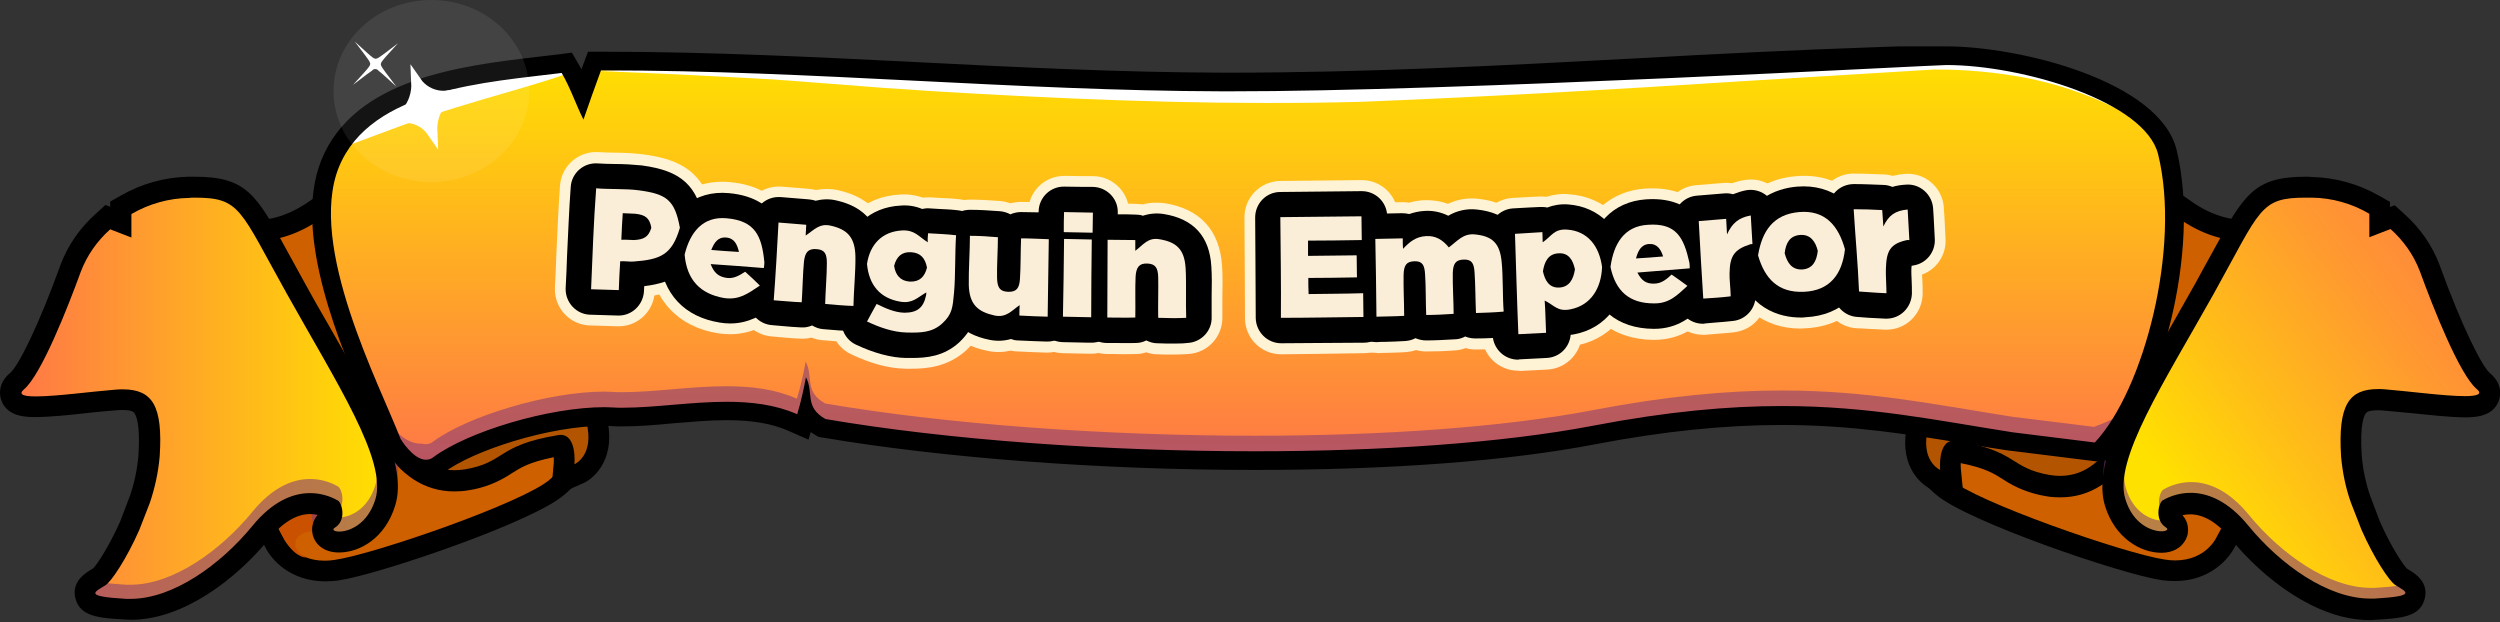 <svg width="844" height="210" viewBox="0 0 844 210" fill="none" xmlns="http://www.w3.org/2000/svg">
<rect x="0" y="0" width="844" height="210" fill="#333333" stroke="none"/>
<path d="M109.739 192.728C97.713 192.728 93.228 184.232 92.56 182.8L86.547 171.536L86.451 171.154C61.636 80.279 64.786 76.175 66.026 74.647C66.79 73.693 67.935 73.12 69.081 73.12C69.94 73.12 70.799 73.406 71.467 73.884C74.235 75.793 79.388 77.893 85.879 77.893C93.228 77.893 100.386 75.316 107.258 70.256C124.915 57.179 153.738 47.442 154.979 46.965L157.842 46.01L159.274 48.683C159.751 49.542 170.918 70.734 183.612 113.021C185.712 119.989 187.525 125.717 188.957 130.49L189.052 130.872C196.401 154.449 196.974 156.359 188.67 163.804L188.098 164.281C178.649 172.777 126.633 190.532 113.557 192.441C112.412 192.632 111.076 192.728 109.739 192.728Z" fill="#CE6000"/>
<path d="M156.124 50.401C156.124 50.401 167.482 71.688 180.176 114.167C182.276 121.135 184.089 126.862 185.521 131.731C193.156 156.168 192.965 155.404 185.712 161.8C177.122 169.532 126.346 187.096 113.08 189.005C111.934 189.196 110.789 189.291 109.644 189.291C99.05 189.291 95.614 181.368 95.614 181.368L89.792 170.295C89.792 170.295 64.404 76.556 69.081 76.556C69.176 76.556 69.367 76.652 69.463 76.747C72.707 79.038 78.529 81.425 85.879 81.425C92.751 81.425 100.959 79.325 109.358 73.12C126.824 60.233 156.124 50.401 156.124 50.401ZM159.56 41.715L153.929 43.624C152.689 44.006 123.388 54.029 105.254 67.393C98.954 71.975 92.464 74.361 85.974 74.361C81.584 74.456 77.384 73.311 73.662 71.02C72.326 70.065 70.799 69.588 69.176 69.588C66.885 69.588 64.69 70.638 63.259 72.547C60.777 75.793 59.155 77.893 71.276 126.862C76.907 149.581 82.92 172.013 83.015 172.204L83.206 172.968L83.588 173.636L89.41 184.423C91.51 189.005 98.095 196.26 109.835 196.26C111.362 196.26 112.793 196.164 114.225 195.973C127.873 193.969 180.558 176.023 190.579 166.954L191.152 166.477C201.173 157.599 200.028 153.877 192.488 129.917L192.393 129.535C190.77 124.38 189.052 118.844 187.048 112.066C174.259 69.397 162.901 47.919 162.424 47.06L159.56 41.715Z" fill="black"/>
<path d="M190.388 156.454C190.675 153.781 190.007 150.727 189.434 150.345C189.339 150.345 189.243 150.345 189.243 150.345C189.148 150.345 189.052 150.345 188.957 150.345C178.172 152.158 174.354 154.449 170.823 156.74C166.814 159.509 162.328 161.227 157.556 161.895C156.22 162.086 154.788 162.277 153.452 162.277C132.932 162.277 127.014 135.931 126.728 134.785C125.965 131.826 126.537 128.676 128.255 126.194C137.418 111.589 181.799 102.712 186.857 101.757L190.007 101.184L190.866 104.239C190.961 104.525 198.406 130.108 201.364 141.467C205.087 155.69 195.733 159.795 195.351 159.986L189.816 162.372L190.388 156.454Z" fill="#B35500"/>
<path d="M187.525 105.194C187.525 105.194 194.97 130.871 197.928 142.326C200.887 153.781 193.92 156.74 193.92 156.74C193.92 156.74 194.874 146.813 189.243 146.813C188.957 146.813 188.67 146.813 188.384 146.908C167.482 150.345 170.727 156.168 156.888 158.459C155.743 158.649 154.502 158.745 153.357 158.745C135.509 158.745 130.164 134.022 130.164 134.022C125.583 117.03 187.525 105.194 187.525 105.194ZM192.488 97.08L186.189 98.321C177.695 99.943 135.032 108.821 125.296 124.38C123.101 127.721 122.338 131.922 123.292 135.835C124.533 140.799 126.442 145.572 128.923 150.058C134.936 160.463 143.431 165.904 153.357 165.904C154.979 165.904 156.506 165.809 158.129 165.522C163.378 164.759 168.341 162.754 172.732 159.795C175.881 157.79 178.84 155.977 186.952 154.354C186.952 154.927 186.952 155.595 186.952 156.168L185.903 167.909L196.688 163.231C200.983 161.418 208.332 154.258 204.705 140.513C201.746 129.058 194.492 104.239 194.206 103.189L192.488 97.08Z" fill="black"/>
<path d="M99.813 156.263C101.722 156.072 115.37 157.695 116.325 161.99L119.188 178.409C119.093 178.409 119.093 178.505 118.997 178.505C118.425 178.886 115.848 179.936 108.689 179.364C100.29 178.695 99.145 182.705 99.909 184.805C100.672 186.905 103.249 188.241 103.249 188.241C103.249 188.241 99.241 188.337 95.328 180.986C91.414 173.732 89.028 168.195 89.028 168.195C89.028 168.195 97.904 156.454 99.813 156.263Z" fill="#CA5100"/>
<path d="M734.412 192.728C733.076 192.728 731.739 192.632 730.499 192.441C717.423 190.532 665.502 172.777 655.958 164.281L655.385 163.804C647.082 156.454 647.654 154.449 655.003 130.967L655.099 130.585C656.626 125.717 658.439 119.989 660.444 113.117C673.138 70.734 684.304 49.638 684.782 48.779L686.213 46.106L689.077 47.06C690.317 47.442 719.141 57.274 736.798 70.352C743.67 75.411 750.923 77.988 758.177 77.988C764.572 77.988 769.821 75.888 772.589 73.979C773.257 73.502 774.116 73.216 774.975 73.216C776.216 73.216 777.361 73.788 778.029 74.743C779.175 76.27 782.324 80.375 757.604 171.345L757.509 171.727L751.496 182.991C750.923 184.327 746.342 192.728 734.412 192.728Z" fill="#CE6000"/>
<path d="M687.931 50.401C687.931 50.401 717.232 60.233 734.698 73.12C743.193 79.325 751.305 81.425 758.177 81.425C765.526 81.425 771.348 79.038 774.593 76.747C774.689 76.652 774.784 76.652 774.975 76.556C779.747 76.556 754.264 170.295 754.264 170.295L748.347 181.273C748.347 181.273 744.911 189.196 734.316 189.196C733.171 189.196 732.026 189.1 730.881 188.909C717.614 187 666.838 169.341 658.249 161.704C650.995 155.213 650.899 155.977 658.439 131.635C659.967 126.862 661.685 121.039 663.784 114.071C676.669 71.593 687.931 50.401 687.931 50.401ZM684.495 41.715L681.632 46.965C681.155 47.824 669.797 69.302 657.008 111.971C655.004 118.844 653.19 124.476 651.758 129.153L651.663 129.44L651.568 129.821C644.123 153.781 642.978 157.504 652.904 166.381L653.476 166.859C663.498 175.832 716.182 193.873 729.831 195.878C731.262 196.069 732.789 196.164 734.221 196.164C745.96 196.164 752.451 188.814 754.646 184.327L760.468 173.541L760.85 172.873L761.04 172.109C761.136 171.918 767.149 149.486 772.78 126.767C784.901 77.797 783.279 75.602 780.797 72.452C779.365 70.638 777.17 69.493 774.88 69.493C773.257 69.493 771.73 69.97 770.394 70.924C766.672 73.216 762.472 74.456 758.082 74.266C751.496 74.266 745.006 71.879 738.802 67.297C720.668 53.933 691.367 43.91 690.126 43.528L684.495 41.715Z" fill="black"/>
<path d="M653.572 161.895C653.19 161.704 643.837 157.599 647.559 143.376C650.518 132.017 657.962 106.434 658.058 106.148L658.917 103.094L662.066 103.666C667.125 104.621 711.506 113.498 720.668 128.103C722.386 130.681 722.959 133.926 722.195 136.885C722.004 137.84 716.087 164.186 695.567 164.186C694.135 164.186 692.799 164.09 691.463 163.804C686.69 163.136 682.109 161.322 678.196 158.649C674.569 156.358 670.847 154.068 660.062 152.254C659.967 152.254 659.871 152.254 659.776 152.254C659.012 152.636 658.344 155.69 658.63 158.363L659.203 164.281L653.572 161.895Z" fill="#B35500"/>
<path d="M661.398 107.103C661.398 107.103 723.245 118.939 718.759 135.931C718.759 135.931 713.415 160.654 695.567 160.654C694.421 160.654 693.181 160.559 692.035 160.368C678.196 157.981 681.441 152.254 660.539 148.817C660.253 148.722 659.967 148.722 659.68 148.722C654.049 148.722 655.004 158.649 655.004 158.649C655.004 158.649 648.036 155.69 650.995 144.235C653.954 132.781 661.398 107.103 661.398 107.103ZM656.435 98.989L654.622 105.194C654.335 106.244 647.082 131.062 644.123 142.517C640.592 156.263 647.845 163.327 652.14 165.236L663.116 169.913L661.971 158.077C661.971 157.504 661.875 156.931 661.971 156.358C670.083 157.981 673.042 159.795 676.192 161.8C680.582 164.759 685.545 166.668 690.795 167.527C692.322 167.813 693.944 167.909 695.567 167.909C705.588 167.909 713.987 162.468 720 152.063C722.577 147.576 724.486 142.804 725.631 137.84C726.586 133.926 725.917 129.726 723.627 126.385C713.892 110.826 671.133 101.948 662.734 100.325L656.435 98.989Z" fill="black"/>
<path d="M44.075 205.614C43.502 205.614 42.929 205.614 42.357 205.519C33.385 204.946 29.663 204.469 28.804 201.032C28.04 197.882 30.808 196.259 32.717 195.019L33.672 194.446C35.008 193.491 39.589 186.714 43.788 177.264L47.224 168.386C48.847 163.613 49.897 158.745 50.279 153.686C50.851 144.617 50.088 139.081 47.797 136.694C47.033 135.835 45.506 134.69 41.307 134.69C40.639 134.69 39.875 134.69 39.207 134.785C36.535 134.976 33.29 135.358 29.758 135.644C23.268 136.313 16.587 136.981 12.006 136.981C9.429 136.981 5.134 136.981 3.893 133.64C3.512 132.59 3.225 130.49 5.802 128.39C9.524 125.335 16.778 109.966 23.936 90.207C26.227 84.193 29.949 78.752 34.817 74.456L36.439 73.025L40.83 74.647V69.874L42.643 68.825C49.038 65.102 56.387 63.097 63.736 62.906C64.499 62.906 65.168 62.906 65.836 62.906C81.393 62.906 83.874 67.488 94.373 86.77C96.091 89.825 98 93.357 100.195 97.366C102.772 102.043 105.444 106.625 107.926 111.016C122.529 136.599 134.077 156.74 130.164 169.341C126.919 179.841 118.806 182.705 114.511 182.705C110.503 182.705 109.453 180.509 109.167 179.459C108.689 177.645 109.548 175.641 111.171 174.782C111.553 174.495 111.839 174.113 111.935 173.636C112.125 172.873 112.03 172.109 111.744 171.345C109.548 170.2 107.162 169.627 104.681 169.532C98.954 169.532 93.323 172.873 87.978 179.364C77.671 192.25 60.682 205.614 44.075 205.614Z" fill="url(#paint0_linear_5_242)"/>
<path opacity="0.58" d="M133.886 154.354C131.596 155.022 129.305 155.69 127.11 156.358C127.492 158.84 127.396 161.418 126.728 163.804C124.056 172.395 117.757 174.686 114.511 174.686C112.793 174.686 111.935 174.018 113.08 173.35C116.993 170.963 115.561 165.045 114.034 164.186C111.171 162.563 107.926 161.704 104.681 161.704C98.954 161.704 92.082 164.377 85.21 172.777C74.33 186.046 58.296 197.405 44.075 197.405C43.597 197.405 43.025 197.405 42.548 197.405C27.945 196.546 31.953 195.114 35.58 192.823C36.535 192.25 38.157 190.246 39.971 187.382C38.539 187.477 37.107 187.573 35.676 187.573C32.717 190.914 29.854 194.446 27.277 198.073C26.991 198.55 26.513 198.837 26.036 199.028C28.327 203.61 34.531 203.991 42.166 204.469C42.834 204.469 43.502 204.564 44.075 204.564C62.018 204.564 79.866 190.532 90.651 177.359C95.232 171.727 100.004 168.863 104.585 168.863C105.444 168.863 106.303 168.959 107.162 169.15C105.444 171.059 104.872 173.636 105.54 176.118C106.303 178.886 109.071 181.845 114.321 181.845C121.383 181.845 129.973 176.977 133.314 166C134.459 162.181 134.65 158.172 133.886 154.354Z" fill="#853B76"/>
<path d="M65.645 66.724C81.297 66.724 80.82 70.543 96.95 99.371C113.748 129.44 130.737 155.404 126.728 168.577C124.056 177.168 117.756 179.459 114.511 179.459C112.793 179.459 111.934 178.791 113.08 178.123C116.993 175.736 115.561 169.818 114.034 168.959C111.171 167.336 107.926 166.477 104.681 166.477C98.954 166.477 92.082 169.15 85.21 177.55C74.33 190.818 58.296 202.178 44.075 202.178C43.597 202.178 43.025 202.178 42.548 202.178C27.945 201.319 31.953 199.887 35.58 197.596C37.584 196.355 42.738 188.623 47.033 178.886L50.565 169.818C52.283 164.759 53.428 159.509 53.905 154.163C55.051 136.885 51.424 131.444 41.402 131.444C40.639 131.444 39.875 131.444 39.016 131.54C31.572 132.112 18.973 133.831 12.101 133.831C8.093 133.831 5.993 133.258 8.093 131.444C13.819 126.671 22.695 104.334 27.277 91.734C29.377 86.198 32.812 81.329 37.203 77.416L44.361 80.184V72.261C50.278 68.824 56.959 66.915 63.831 66.82C64.308 66.724 64.977 66.724 65.645 66.724ZM65.645 59.661C64.977 59.661 64.213 59.661 63.545 59.661C55.528 59.852 47.702 62.047 40.734 66.056L37.203 68.061V69.779L35.58 69.206L32.335 72.165C27.086 76.843 22.982 82.666 20.5 89.252C12.865 110.348 6.184 123.617 3.416 125.908C-1.07 129.631 -0.02 133.926 0.457 135.167C2.462 140.799 9.047 140.799 11.91 140.799C16.683 140.799 23.459 140.131 30.045 139.367C33.48 138.985 36.821 138.699 39.398 138.508C40.066 138.413 40.734 138.413 41.307 138.413C42.452 138.413 44.552 138.508 45.22 139.272C45.888 140.035 47.415 142.804 46.747 153.59C46.365 158.268 45.411 162.945 43.884 167.336L40.543 176.118C36.821 184.423 32.908 190.341 31.572 191.773C31.381 191.868 31.19 192.059 30.999 192.155C28.899 193.396 24.032 196.355 25.463 201.987C26.99 208.287 33.767 208.669 42.261 209.146C42.929 209.146 43.597 209.242 44.17 209.242C62.113 209.242 79.961 195.209 90.746 182.036C95.327 176.404 100.1 173.541 104.681 173.541C105.54 173.541 106.399 173.636 107.258 173.827C105.54 175.736 104.967 178.314 105.635 180.795C106.399 183.564 109.167 186.523 114.416 186.523C121.479 186.523 130.069 181.655 133.409 170.677C137.799 156.645 125.869 135.835 110.789 109.489C108.212 105.098 105.635 100.516 103.058 95.839C100.863 91.83 98.954 88.393 97.236 85.243C86.547 65.579 83.302 59.661 65.645 59.661Z" fill="black"/>
<path d="M727.635 178.886L722.004 177.932L724.963 161.418C726.586 154.068 743.956 153.495 744.529 153.495L744.052 159.222L744.242 156.358L744.052 159.222C741.379 159.031 731.739 160.845 730.499 162.754L727.635 178.886Z" fill="black"/>
<path d="M800.077 205.614C766.194 206.473 754.073 160.654 732.408 171.632C732.026 172.3 732.026 174.591 732.98 174.973C742.429 185.091 718.568 187.191 714.083 169.532C707.879 153.495 738.039 110.348 749.969 86.961C760.468 67.679 762.949 63.097 778.506 63.097C787.287 62.906 795.972 65.293 803.512 70.065V74.838L807.903 73.216C813.534 77.988 818.115 84.098 820.406 90.398C827.564 110.157 834.818 125.526 838.54 128.581C849.802 143.376 811.721 134.594 805.135 134.881C785.569 131.635 795.686 166.477 800.649 177.454C805.421 187.573 808.857 193.396 811.625 195.019C821.647 201.701 811.721 206.092 800.077 205.614Z" fill="url(#paint1_linear_5_242)"/>
<path opacity="0.58" d="M817.161 199.123C814.584 195.496 811.721 191.964 808.762 188.623C807.33 188.527 805.899 188.527 804.467 188.432C806.376 191.391 807.903 193.3 808.857 193.873C812.484 196.164 816.493 197.596 801.89 198.455C801.413 198.455 800.84 198.455 800.363 198.455C786.142 198.455 770.108 187.096 759.227 173.827C752.355 165.427 745.483 162.754 739.757 162.754C736.512 162.754 733.267 163.613 730.403 165.236C728.876 166.095 727.54 172.013 731.358 174.4C732.503 175.068 731.644 175.736 729.926 175.736C726.681 175.736 720.286 173.445 717.709 164.854C717.041 162.468 716.946 159.89 717.328 157.409C715.037 156.74 712.746 156.072 710.551 155.404C709.788 159.222 709.979 163.231 711.028 166.954C714.369 177.836 723.054 182.8 730.022 182.8C732.598 182.896 735.08 182.036 736.893 180.223C734.603 177.836 735.08 173.159 738.325 171.823C738.039 171.154 737.657 170.582 737.18 170.104C738.039 169.913 738.898 169.818 739.757 169.818C744.433 169.818 749.11 172.682 753.691 178.314C764.476 191.487 782.42 205.519 800.267 205.519C800.936 205.519 801.604 205.519 802.176 205.423C809.812 204.946 816.015 204.564 818.306 199.982C817.924 199.887 817.447 199.6 817.161 199.123Z" fill="#853B76"/>
<path d="M778.506 66.724C779.174 66.724 779.843 66.724 780.511 66.724C787.383 66.82 794.064 68.729 799.886 72.165V80.088L807.044 77.32C811.434 81.234 814.87 86.102 816.97 91.639C821.551 104.239 830.427 126.576 836.154 131.349C838.254 133.067 836.249 133.735 832.145 133.735C825.273 133.735 812.579 132.017 805.23 131.444C804.371 131.349 803.608 131.349 802.844 131.349C792.918 131.349 789.291 136.79 790.341 154.068C790.819 159.413 791.868 164.663 793.682 169.722L797.213 178.791C801.508 188.527 806.662 196.259 808.666 197.5C812.293 199.791 816.302 201.223 801.699 202.082C801.222 202.082 800.649 202.082 800.172 202.082C785.951 202.082 769.917 190.723 759.036 177.454C752.164 169.054 745.292 166.381 739.566 166.381C736.321 166.381 733.076 167.241 730.212 168.863C728.685 169.722 727.349 175.641 731.167 178.027C732.312 178.695 731.453 179.364 729.735 179.364C726.49 179.364 720.095 177.073 717.519 168.482C713.414 155.308 730.499 129.249 747.297 99.275C763.331 70.447 762.854 66.724 778.506 66.724ZM778.506 59.661C760.849 59.661 757.604 65.579 746.819 85.338C745.101 88.393 743.193 91.925 740.997 95.934C738.42 100.612 735.748 105.098 733.267 109.585C718.187 135.931 706.352 156.645 710.647 170.772C713.987 181.655 722.672 186.618 729.64 186.618C734.889 186.618 737.561 183.659 738.42 180.891C739.089 178.409 738.516 175.832 736.798 173.923C737.657 173.732 738.516 173.636 739.375 173.636C744.052 173.636 748.728 176.5 753.31 182.132C764.095 195.305 782.038 209.337 799.886 209.337C800.554 209.337 801.222 209.337 801.794 209.242C810.289 208.764 817.065 208.383 818.592 202.082C820.024 196.45 815.156 193.491 813.057 192.25C812.866 192.155 812.675 191.964 812.484 191.868C811.148 190.437 807.235 184.614 803.512 176.214L800.172 167.431C798.645 162.945 797.69 158.363 797.309 153.686C796.641 142.899 798.168 140.131 798.836 139.367C799.504 138.603 801.604 138.508 802.749 138.508C803.322 138.508 803.99 138.508 804.658 138.603C807.235 138.794 810.48 139.176 814.011 139.463C820.597 140.131 827.373 140.894 832.145 140.894C835.008 140.894 841.594 140.894 843.598 135.262C844.076 134.022 845.125 129.726 840.64 126.003C837.967 123.808 831.191 110.444 823.555 89.348C821.074 82.761 816.97 76.938 811.721 72.261L808.475 69.302L806.853 69.874V68.156L803.322 66.152C796.354 62.142 788.528 59.947 780.511 59.756C779.843 59.661 779.174 59.661 778.506 59.661Z" fill="black"/>
<path d="M143.717 158.459C137.799 158.459 133.218 151.299 132.359 149.867L132.264 149.676L132.168 149.39C131.023 146.526 129.496 142.804 127.587 138.603C117.947 116.267 101.818 78.847 111.362 55.365C121.861 29.592 156.411 25.487 181.703 22.528C184.28 22.241 186.762 21.955 189.148 21.573L191.247 21.287L192.297 23.101C193.92 25.869 195.351 28.828 196.497 31.787C197.547 28.733 198.692 25.678 199.742 22.719L200.505 20.619H204.323C239.446 20.619 275.142 22.432 309.692 24.151C343.383 25.869 378.22 27.587 412.388 27.683H415.156C460.778 27.683 506.781 25.201 551.257 22.91C578.745 21.478 607.282 19.951 635.438 18.996C635.438 18.996 652.331 18.805 657.008 18.805C684.209 18.805 726.681 31.501 731.549 51.451C739.757 85.148 726.108 133.831 709.311 151.681L708.165 152.827L678.864 149.199C674.283 148.531 669.988 147.767 665.693 147.004C645.078 143.567 625.607 140.322 601.46 140.322C581.99 140.322 561.183 142.517 537.991 146.908C508.499 152.54 468.89 155.499 423.46 155.499C371.825 155.499 318.759 151.49 277.909 144.617L277.337 144.522L276.86 144.235C274.951 143.281 273.328 141.849 272.183 140.035C272.087 140.226 270.942 144.14 270.942 144.14L267.697 142.708C261.589 140.035 254.43 138.699 245.268 138.699C239.255 138.699 233.051 139.272 227.038 139.749C221.121 140.226 215.49 140.704 209.954 140.704C208.809 140.704 207.568 140.704 206.423 140.608C205.564 140.608 204.8 140.513 203.941 140.513C186.094 140.513 159.465 148.245 148.012 156.74C146.867 157.886 145.339 158.459 143.717 158.459Z" fill="url(#paint2_linear_5_242)"/>
<path opacity="0.58" d="M707.306 143.949C707.211 144.045 707.211 144.14 707.115 144.14L706.638 144.045C706.352 144.045 705.97 144.045 705.684 143.949L679.437 140.704C653.763 136.694 631.047 131.826 601.556 131.826C583.517 131.826 562.901 133.64 537.514 138.508C506.972 144.331 466.122 147.099 423.65 147.099C373.066 147.099 319.904 143.281 278.577 136.217C271.324 132.112 274.76 127.244 271.992 122.089C271.228 126.29 270.274 130.49 269.033 134.594C261.684 131.349 253.572 130.394 245.268 130.394C233.242 130.394 220.93 132.399 210.05 132.399C208.904 132.399 207.759 132.399 206.709 132.303C205.85 132.303 204.991 132.208 204.037 132.208C185.044 132.208 157.747 140.513 146.198 149.104C145.53 149.677 144.576 149.963 143.717 149.963C143.24 149.963 142.858 149.867 142.381 149.772C139.422 149.963 136.463 148.245 134.173 146.049C133.123 145.095 132.168 143.949 131.214 142.899C130.355 143.281 129.496 143.663 128.637 143.949C128.828 144.331 128.923 144.808 129.114 145.19L129.305 145.667L129.591 146.145C131.023 148.531 136.272 156.359 143.621 156.359C145.912 156.359 148.107 155.595 149.921 154.258C159.56 147.004 185.235 138.604 203.941 138.604C204.705 138.604 205.564 138.604 206.327 138.699C207.568 138.794 208.713 138.794 209.954 138.794C215.585 138.794 221.503 138.317 227.229 137.744C233.147 137.267 239.255 136.694 245.173 136.694C253.953 136.694 260.634 137.84 266.361 140.417L272.851 143.281L273.615 140.704C274.092 141.085 274.664 141.372 275.237 141.754L276.191 142.326L277.337 142.517C318.377 149.486 371.634 153.495 423.46 153.495C469.081 153.495 508.881 150.536 538.564 144.808C561.565 140.417 582.181 138.317 601.46 138.317C625.321 138.317 644.696 141.563 665.216 144.904C669.511 145.667 673.901 146.336 678.387 147.004H678.483H678.578L706.256 150.44L709.501 150.822L711.697 148.436C714.655 145.19 717.232 141.563 719.427 137.744C715.705 140.417 711.601 142.422 707.306 143.949Z" fill="#853B76"/>
<path d="M201.842 23.96L217.971 23.291C223.316 23.005 228.756 23.291 234.101 23.196C244.791 23.101 255.576 23.005 266.361 23.101C287.931 23.864 309.31 24.628 330.785 25.201C352.259 25.678 373.638 26.251 395.113 26.346C416.492 26.537 437.967 26.728 459.346 25.869L588.003 20.81C598.788 20.523 609.477 20.046 620.262 19.951C630.952 19.855 641.642 19.378 652.618 19.378C663.498 19.951 674.188 21.573 684.782 24.151C695.28 26.823 705.302 31.023 714.56 36.656C705.016 31.883 694.803 28.446 684.305 26.346C673.806 24.341 663.212 23.387 652.618 23.482L588.48 27.396C545.626 30.164 502.772 32.646 459.728 34.364C416.588 35.51 373.638 34.078 330.689 31.692C320 31.119 309.215 30.451 298.525 29.687L266.456 27.205C255.767 26.442 245.077 25.964 234.292 25.392C223.316 24.819 212.627 24.437 201.842 23.96Z" fill="white"/>
<path d="M117.279 49.16C121.861 44.006 127.205 39.71 133.123 36.274C139.04 32.837 145.339 30.069 151.83 28.064C158.32 26.06 165.001 24.723 171.777 24.055C178.554 23.387 185.425 23.578 192.106 24.628C185.616 27.014 179.317 28.733 173.018 30.642C166.719 32.455 160.515 34.269 154.311 36.178C148.107 38.087 141.999 40.092 135.891 42.287C129.782 44.483 123.769 46.869 117.279 49.16Z" fill="white"/>
<path d="M657.103 21.955C682.587 21.955 724.2 34.174 728.59 52.12C736.321 83.62 723.818 131.635 707.211 149.39L679.532 145.954C653.858 141.944 631.143 137.076 601.651 137.076C583.612 137.076 562.997 138.89 537.609 143.758C507.067 149.581 466.218 152.349 423.746 152.349C373.161 152.349 320 148.531 278.673 141.467C271.419 137.363 274.855 132.494 272.087 127.34C271.324 131.54 270.369 135.74 269.129 139.844C261.78 136.599 253.667 135.644 245.363 135.644C233.338 135.644 221.026 137.649 210.145 137.649C209 137.649 207.854 137.649 206.805 137.553C205.946 137.553 205.087 137.458 204.132 137.458C185.139 137.458 157.842 145.763 146.294 154.354C145.626 154.927 144.671 155.213 143.812 155.213C139.422 155.213 135.223 148.149 135.223 148.149C128.255 130.012 103.631 83.047 114.416 56.415C125.201 29.878 164.81 27.778 189.625 24.628C192.584 29.687 194.397 35.224 196.974 40.378C198.883 34.842 200.887 29.21 202.891 23.769C203.369 23.769 203.941 23.769 204.419 23.769C273.71 23.769 343.288 30.642 412.484 30.833C413.438 30.833 414.297 30.833 415.251 30.833C489.029 30.928 652.713 21.955 657.103 21.955ZM657.103 15.655C652.14 15.655 641.164 15.655 641.164 15.655L635.438 15.846C607.282 16.8 578.745 18.232 551.257 19.76C506.781 22.146 460.873 24.532 415.347 24.532H412.579C378.506 24.437 343.669 22.719 310.074 21C275.523 19.282 239.732 17.469 204.514 17.469H202.891H198.501L196.974 21.573C196.783 22.146 196.497 22.814 196.306 23.387C195.924 22.719 195.542 22.051 195.161 21.382L193.061 17.755L188.861 18.328C186.475 18.614 183.994 18.901 181.417 19.187C155.361 22.241 119.665 26.537 108.499 54.029C98.477 78.752 114.893 116.935 124.724 139.654C126.537 143.854 128.16 147.481 129.21 150.345L129.401 150.822L129.687 151.299C131.118 153.686 136.368 161.513 143.717 161.513C146.008 161.513 148.203 160.75 150.016 159.413C159.656 152.158 185.33 143.758 204.037 143.758C204.8 143.758 205.659 143.758 206.423 143.854C207.664 143.949 208.809 143.949 210.05 143.949C215.681 143.949 221.598 143.472 227.325 142.899C233.242 142.422 239.351 141.849 245.268 141.849C254.049 141.849 260.73 142.995 266.456 145.572L272.946 148.436L273.71 145.858C274.187 146.24 274.76 146.526 275.332 146.908L276.287 147.481L277.432 147.672C318.473 154.64 371.73 158.649 423.555 158.649C469.177 158.649 508.976 155.69 538.659 149.963C561.661 145.572 582.276 143.472 601.556 143.472C625.416 143.472 644.791 146.717 665.311 150.058C669.606 150.822 673.997 151.49 678.483 152.158H678.578H678.673L706.352 155.595L709.597 155.977L711.792 153.59C729.067 135.167 743.193 85.052 734.794 50.497C728.972 27.301 681.823 15.655 657.103 15.655Z" fill="black"/>
<path d="M201.269 63.574C205.659 63.956 211.577 63.67 215.585 64.243C225.13 65.484 227.802 67.584 229.52 76.843V76.938C226.848 86.007 223.03 87.629 213.867 88.298C212.627 88.393 210.718 88.107 209.382 88.202C209.191 91.448 209 94.693 208.904 97.939C205.755 97.843 202.701 97.748 199.551 97.653C200.028 86.293 200.41 74.934 201.269 63.574ZM214.058 81.043C217.399 80.852 218.926 79.993 219.88 76.938V76.843C219.308 73.597 217.876 72.547 214.535 72.165C213.486 72.07 211.481 72.07 210.241 71.975C210.05 74.934 209.859 77.988 209.763 80.948C211.004 80.852 213.008 81.043 214.058 81.043Z" fill="white"/>
<path d="M208.904 110.157C208.809 110.157 208.618 110.157 208.523 110.157C205.373 110.062 202.319 109.966 199.169 109.871C192.393 109.68 187.143 104.048 187.334 97.271C187.334 97.175 187.334 97.08 187.334 96.984C187.525 93.357 187.716 89.73 187.811 86.102C188.193 78.466 188.48 70.543 189.052 62.715C189.529 55.938 195.351 50.879 202.128 51.356C202.223 51.356 202.223 51.356 202.319 51.356C203.846 51.451 205.755 51.547 207.854 51.547C211.004 51.547 214.154 51.738 217.208 52.12C229.997 53.838 238.492 58.133 241.546 74.552C241.928 76.556 241.832 78.656 241.164 80.661C237.155 94.121 229.138 98.225 220.93 99.752C219.976 105.766 214.917 110.157 208.904 110.157Z" fill="#FFF3D6"/>
<path d="M231.142 86.102C231.142 86.007 231.142 86.007 231.142 85.911C232.956 78.561 237.155 72.929 245.363 73.693C255.003 74.552 257.198 79.707 258.057 88.584C258.057 89.252 257.962 89.825 257.866 90.493C251.854 90.016 245.936 89.539 239.923 89.157C240.973 91.925 242.405 93.452 245.459 93.834C247.75 94.121 249.658 92.975 251.567 91.734C253.285 93.261 254.908 94.789 256.53 96.412C252.522 99.084 249.563 101.375 244.409 100.612C236.296 99.18 231.906 94.407 231.142 86.102ZM249.467 85.052C248.895 82.57 247.94 80.375 245.077 80.184C242.214 79.993 241.069 82.093 240.114 84.384C243.264 84.67 246.318 84.861 249.467 85.052Z" fill="white"/>
<path d="M246.509 112.83C245.173 112.83 243.932 112.735 242.596 112.544C228.947 110.444 220.357 101.28 218.926 87.343V87.248C218.83 85.816 218.926 84.384 219.212 83.048V82.952C222.839 68.347 232.956 60.329 246.318 61.474C267.602 63.288 269.51 81.329 270.179 87.248C270.274 88.584 270.274 89.921 270.083 91.257C269.988 92.88 269.51 94.502 268.747 96.03C268.842 100.23 266.838 104.144 263.402 106.435L262.734 106.912C259.203 109.298 254.049 112.83 246.509 112.83Z" fill="#FFF3D6"/>
<path d="M262.829 75.125C265.979 75.411 269.129 75.602 272.183 75.888C272.087 77.129 272.087 78.37 271.992 79.516C274.76 77.702 276.573 75.316 280.391 76.175C286.022 77.416 288.694 80.088 288.79 86.675C288.885 91.352 288.217 98.225 288.122 103.284C284.972 103.189 281.823 102.903 278.577 102.616C278.673 98.416 279.15 92.784 279.15 88.87C279.15 85.72 278.482 84.288 275.619 84.098C272.851 83.907 271.801 85.148 271.419 88.298C271.038 92.211 270.942 97.843 270.656 102.044C267.506 101.948 264.357 101.566 261.207 101.375C261.875 92.593 262.352 83.907 262.829 75.125Z" fill="white"/>
<path d="M288.217 115.503C288.122 115.503 287.931 115.503 287.835 115.503C284.781 115.407 281.441 115.217 277.528 114.835C276.287 114.739 275.142 114.453 273.996 113.976C272.851 114.262 271.61 114.357 270.465 114.357C268.174 114.262 265.979 114.071 263.879 113.88C262.829 113.785 261.684 113.689 260.634 113.594C253.953 113.117 248.895 107.389 249.277 100.707C249.563 95.266 249.849 89.825 250.231 84.384L250.804 74.552C251.09 67.775 256.817 62.62 263.593 63.002C263.688 63.002 263.784 63.002 263.879 63.002L273.233 63.765C273.996 63.861 274.76 63.956 275.428 64.147C278.005 63.67 280.582 63.67 283.063 64.243C294.612 66.82 300.816 74.552 301.006 86.389C301.102 89.539 300.816 93.071 300.625 96.603C300.434 99.084 300.338 101.471 300.338 103.475C300.338 110.062 294.898 115.503 288.217 115.503Z" fill="#FFF3D6"/>
<path d="M292.703 108.535C293.753 106.53 294.898 104.525 295.948 102.616C298.907 104.048 301.961 105.48 305.301 105.575C309.692 105.575 311.792 103.857 312.651 99.657C312.746 99.371 312.651 98.893 312.746 98.703C309.596 100.516 308.069 102.521 303.965 101.853C297.093 100.707 293.371 96.221 292.703 89.157V89.061C293.753 82.379 297.857 78.179 304.538 77.797C308.833 77.606 310.074 79.802 313.223 81.807C313.128 80.852 313.223 79.802 313.319 78.752C316.468 78.943 319.618 79.038 322.767 79.42C322.386 85.243 322.577 93.261 322.099 98.607C321.622 103.762 321.527 106.053 318.091 109.203C314.655 112.353 310.742 112.353 306.065 112.257C301.484 112.162 296.712 110.444 292.703 108.535ZM312.937 90.398V90.302C312.364 87.248 310.837 85.338 307.592 85.148C304.347 84.957 302.629 86.77 301.866 89.73V89.825C302.343 92.88 303.965 94.884 307.21 95.075C310.551 95.171 312.173 93.357 312.937 90.398Z" fill="white"/>
<path d="M307.687 124.476C307.115 124.476 306.447 124.476 305.874 124.476H305.683C300.148 124.38 293.944 122.758 287.358 119.608C281.25 116.744 278.673 109.394 281.632 103.284C281.727 103.189 281.727 103.094 281.823 102.998C282.3 102.043 282.777 101.184 283.254 100.325C281.823 97.175 280.868 93.739 280.582 90.302C280.486 89.252 280.486 88.202 280.677 87.152C282.682 74.456 291.653 66.247 303.965 65.674C306.542 65.484 309.119 65.865 311.601 66.724C312.46 66.629 313.319 66.629 314.082 66.629C315.132 66.724 316.182 66.724 317.232 66.82C319.427 66.915 321.718 67.011 324.104 67.297C330.594 68.061 335.27 73.693 334.889 80.184C334.698 82.475 334.698 85.434 334.602 88.202C334.507 92.211 334.411 96.316 334.125 99.752V100.23C333.648 105.671 332.98 111.78 326.394 118.08C320.095 123.903 312.937 124.476 307.687 124.476Z" fill="#FFF3D6"/>
<path d="M327.062 96.221C326.967 91.448 327.444 84.67 327.444 79.611C330.594 79.611 333.743 79.802 336.893 80.088C336.893 84.288 336.511 89.921 336.607 93.834C336.702 96.984 337.466 98.416 340.329 98.512C343.192 98.607 344.147 97.271 344.338 94.121C344.624 90.207 344.528 84.67 344.719 80.47C347.869 80.47 351.019 80.661 354.073 80.757C353.977 89.443 353.786 98.225 353.691 106.912C350.541 106.816 347.392 106.721 344.147 106.53C344.147 105.384 344.147 104.144 344.242 102.998C341.474 104.907 339.756 107.294 335.843 106.53C330.117 105.289 327.253 102.807 327.062 96.221Z" fill="white"/>
<path d="M353.595 119.035C353.5 119.035 353.309 119.035 353.214 119.035C350.541 118.939 347.105 118.844 343.574 118.653C342.81 118.653 342.047 118.558 341.283 118.367C338.706 118.939 336.034 119.035 333.457 118.462C321.813 116.171 315.227 108.439 314.846 96.602C314.75 93.548 314.941 90.016 315.037 86.579C315.132 84.002 315.228 81.616 315.228 79.611C315.228 72.834 320.668 67.393 327.444 67.393H327.54C330.594 67.393 333.839 67.584 337.752 67.87C338.897 67.965 340.043 68.252 341.188 68.634C342.238 68.347 343.383 68.156 344.528 68.156C346.628 68.156 348.537 68.252 350.446 68.252C351.687 68.252 352.927 68.347 354.168 68.347C360.945 68.443 366.289 73.979 366.194 80.757L366.098 87.629C366.003 94.025 365.908 100.516 365.812 106.912C365.717 113.689 360.276 119.035 353.595 119.035Z" fill="#FFF3D6"/>
<path d="M359.227 71.593C362.472 71.688 365.717 71.688 368.962 71.784L368.866 78.561C365.621 78.466 362.376 78.466 359.131 78.37C359.131 76.079 359.131 73.788 359.227 71.593ZM359.227 80.661C362.376 80.757 365.526 80.757 368.58 80.852C368.485 89.634 368.389 98.321 368.389 107.103C365.24 107.007 361.994 107.007 358.845 106.912C359.036 98.225 359.131 89.443 359.227 80.661Z" fill="white"/>
<path d="M368.485 119.417C368.389 119.417 368.294 119.417 368.294 119.417H367.53C364.667 119.321 361.613 119.321 358.654 119.226C351.973 119.035 346.724 113.498 346.819 106.816C346.914 102.33 346.914 97.939 347.01 93.452C347.105 89.157 347.105 84.861 347.201 80.566C347.201 80.47 347.201 80.47 347.201 80.375C347.105 79.611 347.01 78.943 347.01 78.179L347.105 71.402C347.201 64.624 352.736 59.279 359.513 59.374C361.804 59.374 364.19 59.47 366.48 59.47H369.153C375.834 59.565 381.274 65.102 381.178 71.784L381.083 78.561C381.083 79.325 380.988 80.088 380.892 80.757C380.892 80.852 380.892 80.852 380.892 80.948C380.892 84.384 380.797 87.82 380.797 91.257C380.797 96.507 380.701 101.853 380.701 107.103C380.606 113.976 375.166 119.417 368.485 119.417Z" fill="#FFF3D6"/>
<path d="M373.925 80.948C377.074 80.948 380.224 81.043 383.278 81.043C383.278 82.284 383.278 83.525 383.278 84.67C385.951 82.666 387.573 80.088 391.391 80.757C397.117 81.711 399.885 84.098 400.267 90.589C400.553 95.266 400.267 102.234 400.458 107.294C397.308 107.485 394.159 107.389 391.009 107.294C390.914 103.094 391.104 97.462 391.009 93.548C390.914 90.398 390.055 89.061 387.287 88.966C384.519 88.87 383.565 90.302 383.374 93.452C383.183 97.366 383.374 102.998 383.278 107.198C380.129 107.294 376.979 107.198 373.829 107.198C373.829 98.512 373.925 89.73 373.925 80.948Z" fill="white"/>
<path d="M396.067 119.703C394.35 119.703 392.536 119.703 390.532 119.608C389.291 119.608 388.146 119.321 387 118.939C385.855 119.321 384.71 119.512 383.564 119.512C380.892 119.608 378.315 119.608 375.834 119.512C375.07 119.512 374.307 119.512 373.638 119.512C366.862 119.417 361.517 113.976 361.517 107.198C361.517 104.048 361.517 100.803 361.613 97.653C361.613 92.211 361.708 86.484 361.708 80.948C361.708 74.17 367.148 68.729 373.925 68.729H374.02H377.647C379.556 68.729 381.56 68.729 383.469 68.825C384.233 68.825 384.996 68.92 385.76 69.015C388.241 68.347 390.914 68.252 393.395 68.633C405.135 70.543 411.816 77.797 412.579 89.825C412.77 92.88 412.77 96.507 412.675 100.039C412.675 102.521 412.675 104.907 412.675 106.912C412.865 113.594 407.712 119.226 401.031 119.512C399.408 119.608 397.785 119.703 396.067 119.703Z" fill="#FFF3D6"/>
<path d="M432.24 73.311C441.403 73.216 450.565 73.12 459.632 73.025C459.632 75.697 459.728 78.37 459.728 81.043C453.715 81.138 447.702 81.234 441.594 81.234C441.594 82.952 441.594 84.67 441.594 86.389C447.034 86.293 452.57 86.293 458.01 86.198C458.01 88.68 458.105 91.161 458.105 93.643C452.665 93.739 447.129 93.834 441.689 93.834C441.689 95.648 441.689 97.462 441.785 99.275C447.893 99.18 454.001 99.18 460.205 98.989C460.205 101.662 460.3 104.334 460.3 107.007C451.042 107.103 441.689 107.294 432.431 107.294C432.527 96.03 432.336 84.67 432.24 73.311Z" fill="white"/>
<path d="M432.527 119.608C425.75 119.608 420.31 114.167 420.31 107.389C420.31 100.993 420.215 94.502 420.215 88.202C420.215 83.239 420.119 78.275 420.119 73.406C420.119 66.629 425.464 61.188 432.24 61.093C442.834 60.997 451.52 60.902 459.537 60.806C466.313 60.711 471.849 66.056 471.944 72.834V74.456C471.944 76.652 472.04 78.752 472.04 80.948C472.04 83.143 471.467 85.338 470.417 87.152L470.513 92.211C471.849 94.121 472.517 96.412 472.517 98.798L472.613 106.816C472.708 113.594 467.363 119.13 460.587 119.226C450.184 119.417 441.021 119.512 432.527 119.608Z" fill="#FFF3D6"/>
<path d="M464.309 80.661C467.363 80.566 470.417 80.566 473.567 80.47C473.567 81.616 473.567 82.857 473.662 84.002C475.953 81.616 477.957 79.897 481.489 79.707C484.734 79.516 487.12 81.043 489.124 83.525C491.987 81.425 493.896 78.752 497.905 79.134C503.727 79.707 506.399 81.998 506.972 88.584C507.449 93.166 507.258 100.23 507.64 105.194C504.49 105.48 501.436 105.575 498.287 105.671C498.096 101.471 498.096 95.743 497.809 91.925C497.619 88.871 496.855 87.534 494.087 87.629C491.319 87.725 490.556 89.157 490.46 92.211C490.365 96.125 490.747 101.757 490.747 105.957C487.692 106.148 484.543 106.339 481.489 106.339C481.298 102.139 481.393 96.412 481.107 92.593C480.916 89.539 480.248 88.107 477.48 88.202C474.712 88.298 473.949 89.634 473.853 92.784C473.758 96.698 474.044 102.33 474.044 106.625C470.99 106.816 467.84 106.816 464.691 106.912C464.595 98.13 464.5 89.443 464.309 80.661Z" fill="white"/>
<path d="M464.691 119.13C458.01 119.13 452.57 113.785 452.474 107.103C452.379 98.321 452.188 89.539 452.092 80.852C451.997 74.075 457.342 68.538 464.118 68.443C467.268 68.347 470.513 68.347 473.185 68.252C474.044 68.252 474.808 68.252 475.571 68.443C477.289 67.965 479.007 67.679 480.725 67.584C483.493 67.488 486.261 67.87 488.838 68.825C491.987 67.297 495.519 66.724 498.955 67.106C510.885 68.347 517.757 75.411 518.902 87.534C519.189 90.589 519.284 94.216 519.38 97.748C519.475 100.23 519.475 102.616 519.57 104.621C519.952 111.207 515.085 116.935 508.499 117.508C505.445 117.794 502.2 117.985 498.287 117.985C497.141 117.985 495.901 117.889 494.851 117.508C493.801 117.889 492.656 118.176 491.51 118.271C488.074 118.558 484.638 118.653 481.393 118.653C480.248 118.653 479.103 118.462 478.053 118.176C477.003 118.558 475.953 118.748 474.903 118.844C472.517 119.035 470.131 119.035 467.936 119.13C466.981 119.13 466.027 119.13 465.168 119.226C464.977 119.13 464.882 119.13 464.691 119.13Z" fill="#FFF3D6"/>
<path d="M511.458 78.943C514.512 78.752 517.566 78.561 520.716 78.37C520.716 79.516 520.811 80.661 520.811 81.807C523.865 79.707 524.629 77.225 529.019 77.511C535.987 77.988 539.9 83.048 540.854 90.111V90.207C540.568 97.366 537.036 103.094 530.165 104.43C525.774 105.289 524.82 103.094 521.479 101.471C521.766 105.098 521.766 108.725 521.956 112.353C518.807 112.544 515.753 112.639 512.603 112.83C512.126 101.566 511.84 90.302 511.458 78.943ZM531.692 90.971V90.875C531.024 87.82 529.592 85.243 526.06 85.529C522.625 85.72 521.384 88.489 520.907 91.543V91.639C521.575 94.693 523.006 97.271 526.442 97.08C529.878 96.889 531.214 94.121 531.692 90.971Z" fill="white"/>
<path d="M512.508 125.144C505.922 125.144 500.482 119.894 500.291 113.307C500.1 108.535 500.005 103.857 499.814 99.084C499.623 92.498 499.432 85.911 499.146 79.42C498.955 72.738 504.013 67.202 510.694 66.82C512.412 66.724 514.13 66.629 515.848 66.534L519.857 66.343C520.62 66.343 521.288 66.343 522.052 66.438C524.533 65.674 527.11 65.293 529.687 65.579C542.095 66.438 550.971 75.316 552.784 88.68C552.88 89.348 552.88 90.111 552.88 90.78V90.875C552.403 103.762 544.767 113.689 533.41 116.362C531.787 121.135 527.492 124.476 522.434 124.762L513.08 125.24C512.985 125.144 512.794 125.144 512.508 125.144Z" fill="#FFF3D6"/>
<path d="M543.717 90.207C543.717 90.111 543.717 90.111 543.717 90.016C544.767 82.57 548.108 76.366 556.316 75.888C565.86 75.22 568.437 80.088 570.346 88.68C570.441 89.348 570.441 89.921 570.441 90.589C564.524 91.066 558.702 91.543 552.784 92.02C554.121 94.598 555.648 95.934 558.702 95.743C560.992 95.648 562.71 94.216 564.333 92.689C566.146 93.93 567.864 95.171 569.678 96.507C566.146 99.752 563.474 102.521 558.32 102.425C550.112 102.425 545.435 98.321 543.717 90.207ZM561.47 86.579C560.706 84.193 559.465 82.188 556.698 82.379C553.93 82.57 552.975 84.861 552.307 87.248C555.457 87.057 558.416 86.866 561.47 86.579Z" fill="white"/>
<path d="M558.416 114.739C558.32 114.739 558.32 114.739 558.225 114.739C544.29 114.644 534.65 106.625 531.787 92.689V92.593C531.501 91.257 531.501 89.921 531.596 88.489V88.393C533.601 73.788 542.572 64.529 555.457 63.67C577.027 62.238 580.94 80.184 582.181 86.007C582.467 87.248 582.563 88.584 582.563 89.921C582.658 91.543 582.372 93.261 581.799 94.789C581.799 95.171 581.894 95.457 581.894 95.839C582.085 99.466 580.654 103.094 577.886 105.575L577.218 106.148C573.591 109.585 567.96 114.739 558.416 114.739Z" fill="#FFF3D6"/>
<path d="M573.495 74.647C576.55 74.361 579.604 74.17 582.753 73.884C582.849 75.602 582.944 77.416 583.04 79.134C584.758 75.411 586.857 73.502 591.057 72.738C591.248 75.984 591.439 79.229 591.63 82.379C591.439 82.475 591.057 82.379 590.866 82.475C585.521 84.193 583.994 86.388 583.899 92.211C583.803 94.121 584.28 97.748 584.28 100.039C581.226 100.421 578.077 100.612 575.023 100.803C574.45 92.116 573.973 83.334 573.495 74.647Z" fill="white"/>
<path d="M574.927 113.021C568.437 113.021 563.092 107.962 562.71 101.471C562.233 92.784 561.756 84.098 561.374 75.411C560.992 68.825 565.955 63.097 572.541 62.524L581.799 61.761C582.753 61.665 583.803 61.761 584.758 61.856C586.094 61.379 587.43 60.997 588.862 60.806C595.543 59.565 601.842 63.956 603.083 70.543C603.178 71.02 603.274 71.593 603.274 72.07C603.369 73.979 603.464 75.888 603.56 77.702L603.751 81.711C604.037 86.961 600.983 91.83 596.02 93.834C596.02 94.407 596.115 95.075 596.115 95.552C596.211 96.984 596.306 98.512 596.306 99.848C596.402 106.148 591.725 111.398 585.521 112.162C583.326 112.448 581.131 112.544 579.031 112.735C577.981 112.83 576.931 112.926 575.786 113.021C575.595 113.021 575.213 113.021 574.927 113.021Z" fill="#FFF3D6"/>
<path d="M593.538 86.293C593.538 86.198 593.538 86.198 593.538 86.102C594.875 78.084 598.597 72.356 607.378 71.593C616.158 70.829 620.644 76.175 622.839 84.098C622.839 84.193 622.839 84.193 622.839 84.288C621.885 92.689 617.686 98.13 609 98.512C600.315 98.893 595.829 94.121 593.538 86.293ZM613.677 84.766V84.67C612.913 81.52 611.195 79.038 607.664 79.325C604.133 79.611 602.892 82.189 602.51 85.434V85.529C603.369 88.68 604.896 91.161 608.523 90.971C612.054 90.684 613.295 88.011 613.677 84.766Z" fill="white"/>
<path d="M607.855 110.921C595.161 110.921 585.712 103.284 581.799 89.73V89.634C581.322 87.82 581.226 86.007 581.513 84.193C583.899 69.588 592.966 60.52 606.423 59.47C620.262 58.324 630.57 66.152 634.674 80.948C635.056 82.475 635.247 84.193 635.056 85.72V85.816C633.338 100.707 623.794 110.062 609.668 110.826C609 110.826 608.428 110.921 607.855 110.921ZM606.805 86.293C607.282 86.389 607.759 86.389 608.237 86.389C608.714 86.389 609.287 86.293 609.668 86.102C609.859 85.816 610.05 85.434 610.146 85.148C610.05 84.861 609.859 84.575 609.764 84.384L607.569 84.193L606.71 84.384C606.519 84.67 606.328 85.052 606.232 85.434C606.423 85.72 606.614 86.102 606.805 86.293ZM606.9 84.098C606.805 84.193 606.71 84.288 606.71 84.384L607.473 84.193L606.9 84.098ZM607.664 84.193L609.668 84.384C609.573 84.193 609.477 84.002 609.287 83.907C609.191 83.907 609.096 83.907 608.905 83.907L607.664 84.193ZM606.996 84.098L607.569 84.193L608.809 83.907C608.714 83.907 608.523 83.907 608.237 83.907C607.855 83.811 607.378 83.907 606.996 84.098Z" fill="#FFF3D6"/>
<path d="M625.798 70.638C629.043 70.638 632.193 70.734 635.438 70.924C635.533 72.738 635.724 74.647 635.82 76.461C637.633 72.643 639.828 71.115 644.028 70.734C644.219 74.17 644.409 77.606 644.6 81.043C644.314 81.138 644.028 80.948 643.837 81.043C638.11 82.284 636.869 84.67 636.679 90.684C636.583 92.689 636.869 96.602 636.869 98.989C633.815 98.893 630.666 98.607 627.612 98.416C627.23 89.157 626.371 79.993 625.798 70.638Z" fill="white"/>
<path d="M636.869 111.303C636.774 111.303 636.679 111.303 636.488 111.303C634.483 111.207 632.575 111.112 630.666 111.016C629.329 110.921 628.089 110.826 626.943 110.826C620.644 110.539 615.586 105.48 615.299 99.084C615.108 93.261 614.631 87.343 614.25 81.52C614.059 78.275 613.772 74.934 613.581 71.593C613.2 64.815 618.258 59.088 625.035 58.611C625.321 58.611 625.607 58.611 625.894 58.611C629.52 58.611 632.956 58.801 635.915 58.897C636.965 58.897 637.919 59.088 638.969 59.374C640.305 59.088 641.737 58.801 643.169 58.706C649.945 58.229 655.767 63.288 656.244 70.065C656.244 70.161 656.244 70.161 656.244 70.256L656.435 73.216C656.531 75.697 656.721 78.179 656.817 80.661C657.103 86.007 653.858 90.875 648.895 92.689C648.895 93.261 648.895 93.93 648.991 94.502C649.086 96.125 649.086 97.843 649.086 99.371C648.895 105.957 643.55 111.303 636.869 111.303Z" fill="#FFF3D6"/>
<path d="M201.269 63.574C205.659 63.956 211.577 63.67 215.585 64.243C225.13 65.484 227.802 67.584 229.52 76.843V76.938C226.848 86.007 223.03 87.629 213.867 88.298C212.627 88.393 210.718 88.107 209.382 88.202C209.191 91.448 209 94.693 208.904 97.939C205.755 97.843 202.701 97.748 199.551 97.653C200.028 86.293 200.41 74.934 201.269 63.574ZM214.058 81.043C217.399 80.852 218.926 79.993 219.88 76.938V76.843C219.308 73.597 217.876 72.547 214.535 72.165C213.486 72.07 211.481 72.07 210.241 71.975C210.05 74.934 209.859 77.988 209.763 80.948C211.004 80.852 213.008 81.043 214.058 81.043Z" fill="white"/>
<path d="M208.904 106.53C208.809 106.53 208.713 106.53 208.618 106.53C205.468 106.434 202.414 106.339 199.265 106.244C194.588 106.148 190.866 102.139 190.961 97.462C190.961 97.366 190.961 97.366 190.961 97.271C191.152 93.643 191.343 90.016 191.438 86.388C191.82 78.752 192.106 70.829 192.679 63.097C192.965 58.42 197.069 54.792 201.842 55.174H201.937C203.56 55.27 205.564 55.365 207.664 55.365C210.622 55.365 213.676 55.556 216.635 55.842C230.093 57.656 235.437 62.524 237.919 75.411C238.205 76.843 238.11 78.37 237.633 79.707C234.101 91.734 227.229 95.457 217.494 96.602C217.494 97.175 217.399 97.748 217.399 98.416C217.112 102.903 213.39 106.53 208.904 106.53Z" fill="black"/>
<path d="M231.142 86.102C231.142 86.007 231.142 86.007 231.142 85.911C232.956 78.561 237.155 72.929 245.363 73.693C255.003 74.552 257.198 79.707 258.057 88.584C258.057 89.252 257.962 89.825 257.866 90.493C251.854 90.016 245.936 89.539 239.923 89.157C240.973 91.925 242.405 93.452 245.459 93.834C247.75 94.121 249.658 92.975 251.567 91.734C253.285 93.261 254.908 94.789 256.53 96.412C252.522 99.084 249.563 101.375 244.409 100.612C236.296 99.18 231.906 94.407 231.142 86.102ZM249.467 85.052C248.895 82.57 247.94 80.375 245.077 80.184C242.214 79.993 241.069 82.093 240.114 84.384C243.264 84.67 246.318 84.861 249.467 85.052Z" fill="white"/>
<path d="M246.509 109.203C245.363 109.203 244.218 109.107 243.073 108.916C231.047 107.007 223.793 99.275 222.553 86.961C222.457 85.911 222.553 84.957 222.744 83.907C225.893 71.211 234.578 64.147 246.032 65.197C264.357 66.82 265.884 81.425 266.552 87.725C266.647 88.775 266.647 89.921 266.456 90.971C266.361 92.498 265.884 93.93 265.12 95.266C265.597 98.512 264.166 101.662 261.398 103.475L260.73 103.953C257.198 106.244 252.903 109.203 246.509 109.203Z" fill="black"/>
<path d="M262.829 75.125C265.979 75.411 269.129 75.602 272.183 75.888C272.087 77.129 272.087 78.37 271.992 79.516C274.76 77.702 276.573 75.316 280.391 76.175C286.022 77.416 288.694 80.088 288.79 86.675C288.885 91.352 288.217 98.225 288.122 103.284C284.972 103.189 281.823 102.903 278.577 102.616C278.673 98.416 279.15 92.784 279.15 88.87C279.15 85.72 278.482 84.288 275.619 84.098C272.851 83.907 271.801 85.148 271.419 88.298C271.038 92.211 270.942 97.843 270.656 102.044C267.506 101.948 264.357 101.566 261.207 101.375C261.875 92.593 262.352 83.907 262.829 75.125Z" fill="white"/>
<path d="M288.217 111.78C288.122 111.78 288.026 111.78 287.931 111.78C284.972 111.685 281.727 111.494 277.814 111.112C276.573 111.016 275.237 110.539 274.187 109.871C273.042 110.348 271.801 110.635 270.465 110.539C268.27 110.444 266.075 110.253 263.975 110.062C262.925 109.966 261.78 109.871 260.73 109.775C256.053 109.489 252.522 105.48 252.808 100.803C253.094 95.362 253.381 89.921 253.762 84.479L254.335 74.552C254.621 69.874 258.63 66.247 263.402 66.534C263.498 66.534 263.498 66.534 263.593 66.534L272.946 67.297C273.71 67.393 274.569 67.488 275.332 67.774C277.623 67.202 280.009 67.106 282.395 67.679C292.226 69.874 297.284 76.175 297.475 86.388C297.571 89.348 297.284 92.88 297.093 96.316C296.903 98.893 296.807 101.28 296.807 103.284C296.712 108.057 292.894 111.78 288.217 111.78Z" fill="black"/>
<path d="M292.703 108.535C293.753 106.53 294.898 104.525 295.948 102.616C298.907 104.048 301.961 105.48 305.301 105.575C309.692 105.575 311.792 103.857 312.651 99.657C312.746 99.371 312.651 98.893 312.746 98.703C309.596 100.516 308.069 102.521 303.965 101.853C297.093 100.707 293.371 96.221 292.703 89.157V89.061C293.753 82.379 297.857 78.179 304.538 77.797C308.833 77.606 310.074 79.802 313.223 81.807C313.128 80.852 313.223 79.802 313.319 78.752C316.468 78.943 319.618 79.038 322.767 79.42C322.386 85.243 322.577 93.261 322.099 98.607C321.622 103.762 321.527 106.053 318.091 109.203C314.655 112.353 310.742 112.353 306.065 112.257C301.484 112.162 296.712 110.444 292.703 108.535ZM312.937 90.398V90.302C312.364 87.248 310.837 85.338 307.592 85.148C304.347 84.957 302.629 86.77 301.866 89.73V89.825C302.343 92.88 303.965 94.884 307.21 95.075C310.551 95.171 312.173 93.357 312.937 90.398Z" fill="white"/>
<path d="M307.783 120.849C307.115 120.849 306.542 120.849 305.97 120.849H305.779C300.816 120.753 295.089 119.226 288.981 116.362C284.686 114.357 282.872 109.203 284.972 104.907C284.972 104.812 285.068 104.716 285.068 104.716C285.831 103.189 286.69 101.757 287.454 100.421C285.64 97.271 284.495 93.643 284.209 90.016C284.113 89.252 284.209 88.489 284.304 87.725C286.022 76.938 293.657 69.874 304.156 69.397C306.638 69.206 309.024 69.588 311.314 70.543C312.173 70.352 313.032 70.256 313.891 70.352C314.941 70.447 315.991 70.447 317.041 70.543C319.141 70.638 321.336 70.734 323.626 71.02C328.112 71.593 331.453 75.507 331.166 80.088C330.976 82.475 330.976 85.434 330.88 88.298C330.785 92.211 330.689 96.221 330.403 99.562V100.039C329.926 105.289 329.448 110.253 323.817 115.598C318.568 120.371 312.746 120.849 307.783 120.849Z" fill="black"/>
<path d="M327.062 96.221C326.967 91.448 327.444 84.67 327.444 79.611C330.594 79.611 333.743 79.802 336.893 80.088C336.893 84.288 336.511 89.92 336.607 93.834C336.702 96.984 337.466 98.416 340.329 98.512C343.192 98.607 344.147 97.271 344.338 94.121C344.624 90.207 344.528 84.67 344.719 80.47C347.869 80.47 351.019 80.661 354.073 80.757C353.977 89.443 353.786 98.225 353.691 106.912C350.541 106.816 347.392 106.721 344.147 106.53C344.147 105.384 344.147 104.144 344.242 102.998C341.474 104.907 339.756 107.294 335.843 106.53C330.117 105.289 327.253 102.807 327.062 96.221Z" fill="white"/>
<path d="M353.595 115.312C353.5 115.312 353.405 115.312 353.309 115.312C350.637 115.217 347.201 115.121 343.669 114.93C342.81 114.93 342.047 114.739 341.283 114.453C338.993 115.121 336.511 115.217 334.125 114.739C324.008 112.735 318.759 106.625 318.473 96.316C318.377 93.357 318.568 89.92 318.663 86.579C318.759 84.098 318.854 81.52 318.854 79.42C318.854 74.647 322.672 70.829 327.444 70.829H327.54C330.594 70.829 333.743 71.02 337.561 71.306C338.802 71.402 340.043 71.784 341.092 72.356C342.238 71.879 343.383 71.593 344.624 71.593C346.628 71.593 348.537 71.688 350.446 71.688C351.687 71.688 352.927 71.784 354.168 71.784C358.845 71.879 362.663 75.793 362.567 80.47L362.472 87.343C362.376 93.739 362.281 100.23 362.185 106.625C362.09 111.589 358.272 115.312 353.595 115.312Z" fill="black"/>
<path d="M359.227 71.593C362.472 71.688 365.717 71.688 368.962 71.784L368.866 78.561C365.621 78.466 362.376 78.466 359.131 78.37C359.131 76.079 359.131 73.788 359.227 71.593ZM359.227 80.661C362.376 80.757 365.526 80.757 368.58 80.852C368.485 89.634 368.389 98.321 368.389 107.103C365.239 107.007 361.994 107.007 358.845 106.912C359.036 98.225 359.131 89.443 359.227 80.661Z" fill="white"/>
<path d="M368.485 115.694C368.389 115.694 368.389 115.694 368.294 115.694H367.53C364.667 115.598 361.613 115.598 358.654 115.503C353.977 115.312 350.35 111.494 350.35 106.816C350.446 102.33 350.446 97.939 350.541 93.452C350.637 89.157 350.637 84.861 350.732 80.566C350.732 80.375 350.732 80.279 350.732 80.088C350.637 79.42 350.541 78.847 350.541 78.179L350.637 71.402C350.732 66.629 354.645 62.906 359.322 63.002C361.613 63.002 363.999 63.097 366.289 63.097H368.962C373.638 63.193 377.456 67.011 377.361 71.688L377.265 78.466C377.265 79.134 377.17 79.707 377.074 80.375C377.074 80.566 377.074 80.661 377.074 80.852C377.074 84.288 376.979 87.725 376.979 91.161C376.884 96.412 376.884 101.757 376.884 107.007C376.979 111.971 373.161 115.694 368.485 115.694Z" fill="black"/>
<path d="M373.925 80.948C377.074 80.948 380.224 81.043 383.278 81.043C383.278 82.284 383.278 83.525 383.278 84.67C385.951 82.666 387.573 80.088 391.391 80.757C397.117 81.711 399.885 84.098 400.267 90.589C400.553 95.266 400.267 102.234 400.458 107.294C397.308 107.485 394.159 107.389 391.009 107.294C390.914 103.094 391.104 97.462 391.009 93.548C390.914 90.398 390.055 89.061 387.287 88.966C384.519 88.87 383.565 90.302 383.374 93.452C383.183 97.366 383.374 102.998 383.278 107.198C380.129 107.294 376.979 107.198 373.829 107.198C373.829 98.512 373.925 89.73 373.925 80.948Z" fill="white"/>
<path d="M396.067 115.98C394.35 115.98 392.632 115.98 390.627 115.885C389.387 115.885 388.146 115.503 387 114.93C385.855 115.503 384.71 115.789 383.469 115.789C380.892 115.885 378.315 115.789 375.929 115.789C375.166 115.789 374.402 115.789 373.638 115.789C368.962 115.789 365.144 111.876 365.144 107.198C365.144 104.048 365.144 100.803 365.239 97.653C365.239 92.211 365.335 86.484 365.335 80.948C365.335 76.175 369.153 72.356 373.925 72.356C373.925 72.356 373.925 72.356 374.02 72.356H377.647C379.556 72.356 381.56 72.356 383.469 72.452C384.233 72.452 385.092 72.547 385.855 72.834C388.146 72.07 390.532 71.879 392.918 72.261C402.939 73.884 408.38 79.802 408.952 90.016C409.143 92.975 409.143 96.507 409.048 99.943C409.048 102.521 409.048 104.907 409.048 107.007C409.239 111.685 405.516 115.598 400.84 115.789C399.313 115.98 397.785 115.98 396.067 115.98Z" fill="black"/>
<path d="M432.24 73.311C441.403 73.216 450.565 73.12 459.632 73.025C459.632 75.697 459.728 78.37 459.728 81.043C453.715 81.138 447.702 81.234 441.594 81.234C441.594 82.952 441.594 84.67 441.594 86.388C447.034 86.293 452.57 86.293 458.01 86.198C458.01 88.68 458.105 91.161 458.105 93.643C452.665 93.739 447.129 93.834 441.689 93.834C441.689 95.648 441.689 97.462 441.785 99.275C447.893 99.18 454.001 99.18 460.205 98.989C460.205 101.662 460.3 104.334 460.3 107.007C451.042 107.103 441.689 107.294 432.431 107.294C432.527 96.03 432.336 84.67 432.24 73.311Z" fill="white"/>
<path d="M432.527 115.885C427.85 115.885 424.032 112.066 423.937 107.389C423.937 100.993 423.841 94.502 423.841 88.202C423.841 83.239 423.746 78.37 423.746 73.406C423.746 68.729 427.468 64.815 432.24 64.815C442.834 64.72 451.52 64.624 459.632 64.529H459.728C464.404 64.529 468.222 68.252 468.318 72.929V74.552C468.318 76.747 468.413 78.847 468.413 81.043C468.413 82.857 467.84 84.67 466.791 86.198L466.886 93.548C468.127 95.075 468.89 96.984 468.89 98.989L468.986 107.007C469.081 111.78 465.263 115.598 460.587 115.694C450.184 115.694 441.021 115.885 432.527 115.885Z" fill="black"/>
<path d="M464.309 80.661C467.363 80.566 470.417 80.566 473.567 80.47C473.567 81.616 473.567 82.857 473.662 84.002C475.953 81.616 477.957 79.897 481.489 79.707C484.734 79.516 487.12 81.043 489.124 83.525C491.988 81.425 493.896 78.752 497.905 79.134C503.727 79.707 506.399 81.998 506.972 88.584C507.449 93.166 507.258 100.23 507.64 105.194C504.49 105.48 501.436 105.575 498.287 105.671C498.096 101.471 498.096 95.743 497.809 91.925C497.619 88.87 496.855 87.534 494.087 87.629C491.319 87.725 490.556 89.157 490.46 92.211C490.365 96.125 490.747 101.757 490.747 105.957C487.693 106.148 484.543 106.339 481.489 106.339C481.298 102.139 481.393 96.412 481.107 92.593C480.916 89.539 480.248 88.107 477.48 88.202C474.712 88.298 473.949 89.634 473.853 92.784C473.758 96.698 474.044 102.33 474.044 106.625C470.99 106.816 467.84 106.816 464.691 106.912C464.595 98.13 464.5 89.443 464.309 80.661Z" fill="white"/>
<path d="M464.691 115.503C460.014 115.503 456.196 111.78 456.101 107.103C456.005 98.321 455.815 89.539 455.719 80.852C455.624 76.175 459.441 72.261 464.118 72.165C467.268 72.07 470.513 72.07 473.281 71.975C474.14 71.975 474.999 72.07 475.762 72.261C477.385 71.688 479.103 71.306 480.916 71.211C483.684 71.02 486.452 71.593 488.933 72.834C491.797 71.115 495.232 70.352 498.573 70.734C508.69 71.784 514.321 77.511 515.275 87.82C515.562 90.78 515.657 94.311 515.657 97.748C515.753 100.325 515.753 102.712 515.848 104.716C516.134 109.298 512.698 113.307 508.117 113.785C505.158 114.071 502.009 114.262 498.191 114.262C496.95 114.262 495.71 114.071 494.66 113.594C493.61 114.167 492.369 114.548 491.224 114.548C487.883 114.739 484.543 114.93 481.393 114.93C480.152 114.93 479.007 114.644 477.862 114.167C476.812 114.739 475.667 115.026 474.521 115.121C472.135 115.312 469.94 115.312 467.745 115.407C466.791 115.407 465.836 115.407 464.882 115.503C464.882 115.503 464.786 115.503 464.691 115.503Z" fill="black"/>
<path d="M511.458 78.943C514.512 78.752 517.566 78.561 520.716 78.37C520.716 79.516 520.811 80.661 520.811 81.807C523.865 79.707 524.629 77.225 529.019 77.511C535.986 77.988 539.9 83.048 540.854 90.111V90.207C540.568 97.366 537.036 103.094 530.164 104.43C525.774 105.289 524.82 103.094 521.479 101.471C521.765 105.098 521.765 108.725 521.956 112.353C518.807 112.544 515.753 112.639 512.603 112.83C512.126 101.566 511.839 90.302 511.458 78.943ZM531.691 90.971V90.875C531.023 87.82 529.592 85.243 526.06 85.529C522.624 85.72 521.384 88.489 520.906 91.543V91.639C521.575 94.693 523.006 97.271 526.442 97.08C529.878 96.889 531.214 94.121 531.691 90.971Z" fill="white"/>
<path d="M512.508 121.421C507.926 121.421 504.109 117.794 503.918 113.116C503.727 108.344 503.631 103.666 503.441 98.893C503.25 92.307 503.059 85.72 502.772 79.229C502.582 74.552 506.208 70.638 510.79 70.352C512.508 70.256 514.226 70.161 515.944 70.065L519.952 69.874C520.716 69.874 521.575 69.874 522.338 70.065C524.533 69.206 527.015 68.825 529.401 69.015C539.995 69.779 547.535 77.416 549.062 88.966C549.158 89.443 549.158 90.016 549.158 90.493V90.589C548.68 102.234 541.999 110.826 531.596 112.83C531.119 112.926 530.737 113.021 530.26 113.021C529.878 117.317 526.442 120.658 522.147 120.848L512.794 121.326C512.794 121.421 512.699 121.421 512.508 121.421Z" fill="black"/>
<path d="M543.717 90.207C543.717 90.111 543.717 90.111 543.717 90.016C544.767 82.57 548.108 76.366 556.316 75.888C565.86 75.22 568.437 80.088 570.346 88.68C570.441 89.348 570.441 89.921 570.441 90.589C564.524 91.066 558.702 91.543 552.784 92.02C554.121 94.598 555.648 95.934 558.702 95.743C560.992 95.648 562.71 94.216 564.333 92.689C566.146 93.93 567.864 95.171 569.678 96.507C566.146 99.752 563.474 102.521 558.32 102.425C550.112 102.425 545.435 98.321 543.717 90.207ZM561.47 86.579C560.706 84.193 559.465 82.188 556.698 82.379C553.93 82.57 552.975 84.861 552.307 87.248C555.457 87.057 558.415 86.866 561.47 86.579Z" fill="white"/>
<path d="M558.416 111.016H558.225C546.008 110.921 537.895 104.144 535.318 91.925V91.83C535.128 90.875 535.128 89.921 535.223 88.966V88.87C537.036 75.888 544.481 68.061 555.743 67.297C574.164 66.056 577.313 80.566 578.649 86.77C578.84 87.82 578.936 88.87 578.936 89.921C579.031 91.448 578.745 92.975 578.077 94.311C578.84 97.366 577.886 100.612 575.595 102.712L574.927 103.284C571.109 106.816 566.528 111.016 558.416 111.016Z" fill="black"/>
<path d="M573.495 74.647C576.55 74.361 579.604 74.17 582.753 73.884C582.849 75.602 582.944 77.416 583.04 79.134C584.758 75.411 586.857 73.502 591.057 72.738C591.248 75.984 591.439 79.229 591.63 82.379C591.439 82.475 591.057 82.379 590.866 82.475C585.521 84.193 583.994 86.388 583.899 92.211C583.803 94.121 584.28 97.748 584.28 100.039C581.226 100.421 578.077 100.612 575.022 100.803C574.45 92.116 573.973 83.334 573.495 74.647Z" fill="white"/>
<path d="M574.927 109.298C570.346 109.298 566.624 105.766 566.337 101.184C565.86 92.498 565.383 83.811 565.001 75.029C564.715 70.447 568.246 66.438 572.827 66.056L582.085 65.293C583.135 65.197 584.09 65.293 585.044 65.579C586.476 65.006 588.003 64.529 589.434 64.243C594.111 63.383 598.501 66.438 599.456 71.115C599.551 71.497 599.551 71.879 599.551 72.165C599.647 74.075 599.742 75.984 599.838 77.797L600.028 81.807C600.219 85.72 597.738 89.348 594.016 90.493C593.538 90.684 592.966 90.78 592.489 90.875H592.393C592.393 91.161 592.298 91.639 592.298 92.307C592.298 92.975 592.393 94.502 592.489 95.648C592.584 97.08 592.679 98.512 592.679 99.752C592.775 104.144 589.434 107.866 585.139 108.344C582.944 108.63 580.845 108.725 578.84 108.916C577.79 109.012 576.645 109.107 575.595 109.203C575.404 109.298 575.118 109.298 574.927 109.298Z" fill="black"/>
<path d="M593.538 86.293C593.538 86.198 593.538 86.198 593.538 86.102C594.875 78.084 598.597 72.356 607.378 71.593C616.158 70.829 620.644 76.175 622.839 84.098C622.839 84.193 622.839 84.193 622.839 84.288C621.885 92.689 617.685 98.13 609 98.512C600.315 98.893 595.829 94.121 593.538 86.293ZM613.677 84.766V84.67C612.913 81.52 611.195 79.038 607.664 79.325C604.133 79.611 602.892 82.188 602.51 85.434V85.529C603.369 88.68 604.896 91.161 608.523 90.971C612.054 90.684 613.295 88.011 613.677 84.766Z" fill="white"/>
<path d="M607.95 107.198C600.887 107.198 589.912 104.43 585.33 88.68V88.584C584.949 87.343 584.853 86.007 585.139 84.67C588.003 67.106 599.933 63.574 606.709 63.002C618.64 62.047 627.516 68.92 631.143 81.807C631.429 82.952 631.525 84.098 631.429 85.243V85.338C629.902 98.512 621.885 106.53 609.477 107.103C608.905 107.198 608.427 107.198 607.95 107.198Z" fill="black"/>
<path d="M625.798 70.638C629.043 70.638 632.193 70.734 635.438 70.924C635.533 72.738 635.724 74.647 635.819 76.461C637.633 72.643 639.828 71.115 644.028 70.734C644.218 74.17 644.409 77.606 644.6 81.043C644.314 81.138 644.028 80.948 643.837 81.043C638.11 82.284 636.869 84.67 636.679 90.684C636.583 92.689 636.869 96.602 636.869 98.989C633.815 98.893 630.666 98.607 627.611 98.416C627.23 89.157 626.371 79.993 625.798 70.638Z" fill="white"/>
<path d="M636.869 107.58C636.774 107.58 636.679 107.58 636.583 107.58C634.674 107.485 632.765 107.389 630.952 107.294C629.616 107.198 628.375 107.103 627.134 107.007C622.744 106.816 619.117 103.189 619.022 98.798C618.831 92.975 618.354 86.961 617.972 81.138C617.781 77.893 617.495 74.552 617.304 71.211C617.113 68.825 617.972 66.534 619.594 64.815C621.217 63.097 623.507 62.142 625.893 62.142C629.425 62.142 632.861 62.333 635.819 62.429C636.869 62.429 637.919 62.715 638.874 63.097C640.401 62.62 641.928 62.429 643.455 62.333C648.132 61.952 652.236 65.579 652.617 70.256V70.352L652.808 73.311C652.904 75.793 653.095 78.275 653.19 80.757C653.381 84.957 650.518 88.68 646.414 89.539C646.032 89.634 645.746 89.634 645.364 89.73C645.364 90.111 645.268 90.493 645.268 91.066C645.268 91.734 645.268 93.261 645.364 94.502C645.459 96.125 645.459 97.748 645.459 99.18C645.268 103.857 641.546 107.58 636.869 107.58Z" fill="black"/>
<path d="M201.269 63.574C205.659 63.956 211.577 63.67 215.585 64.243C225.13 65.484 227.802 67.584 229.52 76.843V76.938C226.848 86.007 223.03 87.629 213.867 88.298C212.627 88.393 210.718 88.107 209.382 88.202C209.191 91.448 209 94.693 208.904 97.939C205.755 97.843 202.701 97.748 199.551 97.653C200.028 86.293 200.41 74.934 201.269 63.574ZM214.058 81.043C217.399 80.852 218.926 79.993 219.88 76.938V76.843C219.308 73.597 217.876 72.547 214.535 72.165C213.486 72.07 211.481 72.07 210.241 71.975C210.05 74.934 209.859 77.988 209.763 80.948C211.004 80.852 213.008 81.043 214.058 81.043Z" fill="#FBEED8"/>
<path d="M231.142 86.102C231.142 86.007 231.142 86.007 231.142 85.911C232.956 78.561 237.155 72.929 245.363 73.693C255.003 74.552 257.198 79.707 258.057 88.584C258.057 89.252 257.962 89.825 257.866 90.493C251.854 90.016 245.936 89.539 239.923 89.157C240.973 91.925 242.405 93.452 245.459 93.834C247.75 94.121 249.658 92.975 251.567 91.734C253.285 93.261 254.908 94.789 256.53 96.412C252.522 99.084 249.563 101.375 244.409 100.612C236.296 99.18 231.906 94.407 231.142 86.102ZM249.467 85.052C248.895 82.57 247.94 80.375 245.077 80.184C242.214 79.993 241.069 82.093 240.114 84.384C243.264 84.67 246.318 84.861 249.467 85.052Z" fill="#FBEED8"/>
<path d="M262.829 75.125C265.979 75.411 269.129 75.602 272.183 75.888C272.087 77.129 272.087 78.37 271.992 79.516C274.76 77.702 276.573 75.316 280.391 76.175C286.022 77.416 288.694 80.088 288.79 86.675C288.885 91.352 288.217 98.225 288.122 103.284C284.972 103.189 281.823 102.903 278.577 102.616C278.673 98.416 279.15 92.784 279.15 88.87C279.15 85.72 278.482 84.288 275.619 84.098C272.851 83.907 271.801 85.148 271.419 88.298C271.038 92.211 270.942 97.843 270.656 102.044C267.506 101.948 264.357 101.566 261.207 101.375C261.875 92.593 262.352 83.907 262.829 75.125Z" fill="#FBEED8"/>
<path d="M292.703 108.535C293.753 106.53 294.898 104.525 295.948 102.616C298.907 104.048 301.961 105.48 305.301 105.575C309.692 105.575 311.792 103.857 312.651 99.657C312.746 99.371 312.651 98.893 312.746 98.703C309.596 100.516 308.069 102.521 303.965 101.853C297.093 100.707 293.371 96.221 292.703 89.157V89.061C293.753 82.379 297.857 78.179 304.538 77.797C308.833 77.606 310.074 79.802 313.223 81.807C313.128 80.852 313.223 79.802 313.319 78.752C316.468 78.943 319.618 79.038 322.767 79.42C322.386 85.243 322.577 93.261 322.099 98.607C321.622 103.762 321.527 106.053 318.091 109.203C314.655 112.353 310.742 112.353 306.065 112.257C301.484 112.162 296.712 110.444 292.703 108.535ZM312.937 90.398V90.302C312.364 87.248 310.837 85.338 307.592 85.148C304.347 84.957 302.629 86.77 301.866 89.73V89.825C302.343 92.88 303.965 94.884 307.21 95.075C310.551 95.171 312.173 93.357 312.937 90.398Z" fill="#FBEED8"/>
<path d="M327.062 96.221C326.967 91.448 327.444 84.67 327.444 79.611C330.594 79.611 333.743 79.802 336.893 80.088C336.893 84.288 336.511 89.92 336.607 93.834C336.702 96.984 337.466 98.416 340.329 98.512C343.192 98.607 344.147 97.271 344.338 94.121C344.624 90.207 344.528 84.67 344.719 80.47C347.869 80.47 351.019 80.661 354.073 80.757C353.977 89.443 353.786 98.225 353.691 106.912C350.541 106.816 347.392 106.721 344.147 106.53C344.147 105.384 344.147 104.144 344.242 102.998C341.474 104.907 339.756 107.294 335.843 106.53C330.117 105.289 327.253 102.807 327.062 96.221Z" fill="#FBEED8"/>
<path d="M359.227 71.593C362.472 71.688 365.717 71.688 368.962 71.784L368.866 78.561C365.621 78.466 362.376 78.466 359.131 78.37C359.131 76.079 359.131 73.788 359.227 71.593ZM359.227 80.661C362.376 80.757 365.526 80.757 368.58 80.852C368.485 89.634 368.389 98.321 368.389 107.103C365.239 107.007 361.994 107.007 358.845 106.912C359.036 98.225 359.131 89.443 359.227 80.661Z" fill="#FBEED8"/>
<path d="M373.925 80.948C377.074 80.948 380.224 81.043 383.278 81.043C383.278 82.284 383.278 83.525 383.278 84.67C385.951 82.666 387.573 80.088 391.391 80.757C397.117 81.711 399.885 84.098 400.267 90.589C400.553 95.266 400.267 102.234 400.458 107.294C397.308 107.485 394.159 107.389 391.009 107.294C390.914 103.094 391.104 97.462 391.009 93.548C390.914 90.398 390.055 89.061 387.287 88.966C384.519 88.87 383.565 90.302 383.374 93.452C383.183 97.366 383.374 102.998 383.278 107.198C380.129 107.294 376.979 107.198 373.829 107.198C373.829 98.512 373.925 89.73 373.925 80.948Z" fill="#FBEED8"/>
<path d="M432.24 73.311C441.403 73.216 450.565 73.12 459.632 73.025C459.632 75.697 459.728 78.37 459.728 81.043C453.715 81.138 447.702 81.234 441.594 81.234C441.594 82.952 441.594 84.67 441.594 86.388C447.034 86.293 452.57 86.293 458.01 86.198C458.01 88.68 458.105 91.161 458.105 93.643C452.665 93.739 447.129 93.834 441.689 93.834C441.689 95.648 441.689 97.462 441.785 99.275C447.893 99.18 454.001 99.18 460.205 98.989C460.205 101.662 460.3 104.334 460.3 107.007C451.042 107.103 441.689 107.294 432.431 107.294C432.527 96.03 432.336 84.67 432.24 73.311Z" fill="#FBEED8"/>
<path d="M464.309 80.661C467.363 80.566 470.417 80.566 473.567 80.47C473.567 81.616 473.567 82.857 473.662 84.002C475.953 81.616 477.957 79.897 481.489 79.707C484.734 79.516 487.12 81.043 489.124 83.525C491.988 81.425 493.896 78.752 497.905 79.134C503.727 79.707 506.399 81.998 506.972 88.584C507.449 93.166 507.258 100.23 507.64 105.194C504.49 105.48 501.436 105.575 498.287 105.671C498.096 101.471 498.096 95.743 497.809 91.925C497.619 88.87 496.855 87.534 494.087 87.629C491.319 87.725 490.556 89.157 490.46 92.211C490.365 96.125 490.747 101.757 490.747 105.957C487.693 106.148 484.543 106.339 481.489 106.339C481.298 102.139 481.393 96.412 481.107 92.593C480.916 89.539 480.248 88.107 477.48 88.202C474.712 88.298 473.949 89.634 473.853 92.784C473.758 96.698 474.044 102.33 474.044 106.625C470.99 106.816 467.84 106.816 464.691 106.912C464.595 98.13 464.5 89.443 464.309 80.661Z" fill="#FBEED8"/>
<path d="M511.458 78.943C514.512 78.752 517.566 78.561 520.716 78.37C520.716 79.516 520.811 80.661 520.811 81.807C523.865 79.707 524.629 77.225 529.019 77.511C535.986 77.988 539.9 83.048 540.854 90.111V90.207C540.568 97.366 537.036 103.094 530.164 104.43C525.774 105.289 524.82 103.094 521.479 101.471C521.765 105.098 521.765 108.725 521.956 112.353C518.807 112.544 515.753 112.639 512.603 112.83C512.126 101.566 511.839 90.302 511.458 78.943ZM531.691 90.971V90.875C531.023 87.82 529.592 85.243 526.06 85.529C522.624 85.72 521.384 88.489 520.906 91.543V91.639C521.575 94.693 523.006 97.271 526.442 97.08C529.878 96.889 531.214 94.121 531.691 90.971Z" fill="#FBEED8"/>
<path d="M543.717 90.207C543.717 90.111 543.717 90.111 543.717 90.016C544.767 82.57 548.108 76.366 556.316 75.888C565.86 75.22 568.437 80.088 570.346 88.68C570.441 89.348 570.441 89.921 570.441 90.589C564.524 91.066 558.702 91.543 552.784 92.02C554.121 94.598 555.648 95.934 558.702 95.743C560.992 95.648 562.71 94.216 564.333 92.689C566.146 93.93 567.864 95.171 569.678 96.507C566.146 99.752 563.474 102.521 558.32 102.425C550.112 102.425 545.435 98.321 543.717 90.207ZM561.47 86.579C560.706 84.193 559.465 82.188 556.698 82.379C553.93 82.57 552.975 84.861 552.307 87.248C555.457 87.057 558.415 86.866 561.47 86.579Z" fill="#FBEED8"/>
<path d="M573.495 74.647C576.55 74.361 579.604 74.17 582.753 73.884C582.849 75.602 582.944 77.416 583.04 79.134C584.758 75.411 586.857 73.502 591.057 72.738C591.248 75.984 591.439 79.229 591.63 82.379C591.439 82.475 591.057 82.379 590.866 82.475C585.521 84.193 583.994 86.388 583.899 92.211C583.803 94.121 584.28 97.748 584.28 100.039C581.226 100.421 578.077 100.612 575.022 100.803C574.45 92.116 573.973 83.334 573.495 74.647Z" fill="#FBEED8"/>
<path d="M593.538 86.293C593.538 86.198 593.538 86.198 593.538 86.102C594.875 78.084 598.597 72.356 607.378 71.593C616.158 70.829 620.644 76.175 622.839 84.098C622.839 84.193 622.839 84.193 622.839 84.288C621.885 92.689 617.685 98.13 609 98.512C600.315 98.893 595.829 94.121 593.538 86.293ZM613.677 84.766V84.67C612.913 81.52 611.195 79.038 607.664 79.325C604.133 79.611 602.892 82.188 602.51 85.434V85.529C603.369 88.68 604.896 91.161 608.523 90.971C612.054 90.684 613.295 88.011 613.677 84.766Z" fill="#FBEED8"/>
<path d="M625.798 70.638C629.043 70.638 632.193 70.734 635.438 70.924C635.533 72.738 635.724 74.647 635.819 76.461C637.633 72.643 639.828 71.115 644.028 70.734C644.218 74.17 644.409 77.606 644.6 81.043C644.314 81.138 644.028 80.948 643.837 81.043C638.11 82.284 636.869 84.67 636.679 90.684C636.583 92.689 636.869 96.602 636.869 98.989C633.815 98.893 630.666 98.607 627.611 98.416C627.23 89.157 626.371 79.993 625.798 70.638Z" fill="#FBEED8"/>
<path d="M133.791 29.21C129.401 25.201 128.542 24.437 127.873 23.96C127.396 23.291 126.537 23.101 125.869 23.578C125.774 23.673 125.678 23.769 125.583 23.864C124.819 24.341 123.96 25.01 119.188 28.637C123.197 24.246 123.96 23.387 124.438 22.719C124.724 22.432 124.915 22.051 125.01 21.573C124.915 21.096 124.724 20.714 124.533 20.428C124.056 19.664 123.388 18.805 119.761 14.032C124.151 18.041 125.01 18.805 125.678 19.282C125.965 19.569 126.346 19.76 126.824 19.855C127.301 19.76 127.683 19.569 127.969 19.378C128.732 18.901 129.591 18.232 134.364 14.605C130.355 18.996 129.591 19.855 129.114 20.523C128.828 20.81 128.637 21.191 128.542 21.669C128.637 22.146 128.828 22.528 129.019 22.814C129.496 23.578 130.164 24.437 133.791 29.21Z" fill="white"/>
<path d="M150.016 30.642L156.888 29.783L151.257 34.651C149.062 36.846 147.726 39.901 147.63 43.051L147.916 50.497L143.908 44.769C142.094 42.574 139.327 41.333 136.463 41.524L129.591 42.383L135.223 37.515C137.418 35.319 138.754 32.264 138.849 29.114L138.563 21.669L142.572 27.396C144.385 29.496 147.153 30.737 150.016 30.642Z" fill="white"/>
<g opacity="0.43">
<g opacity="0.43">
<path opacity="0.43" d="M145.626 0C127.396 0 112.603 13.746 112.603 30.737C112.603 47.728 127.396 61.474 145.626 61.474C163.855 61.474 178.649 47.728 178.649 30.737C178.649 13.746 163.855 0 145.626 0Z" fill="url(#paint3_radial_5_242)"/>
</g>
</g>
<defs>
<linearGradient id="paint0_linear_5_242" x1="3.594" y1="134.385" x2="130.827" y2="134.385" gradientUnits="userSpaceOnUse">
<stop stop-color="#FF7648"/>
<stop offset="1" stop-color="#FFE100"/>
</linearGradient>
<linearGradient id="paint1_linear_5_242" x1="868.036" y1="76.377" x2="718.966" y2="186.372" gradientUnits="userSpaceOnUse">
<stop stop-color="#FF7648"/>
<stop offset="0.142" stop-color="#FF8042"/>
<stop offset="0.38" stop-color="#FF9930"/>
<stop offset="0.682" stop-color="#FFC314"/>
<stop offset="0.873" stop-color="#FFE100"/>
</linearGradient>
<linearGradient id="paint2_linear_5_242" x1="421.279" y1="158.461" x2="421.279" y2="18.818" gradientUnits="userSpaceOnUse">
<stop stop-color="#FF7648"/>
<stop offset="1" stop-color="#FFE100"/>
</linearGradient>
<radialGradient id="paint3_radial_5_242" cx="0" cy="0" r="1" gradientUnits="userSpaceOnUse" gradientTransform="translate(145.595 30.751) scale(31.903 31.908)">
<stop offset="0.094" stop-color="white"/>
<stop offset="1" stop-color="white"/>
</radialGradient>
</defs>
</svg>
